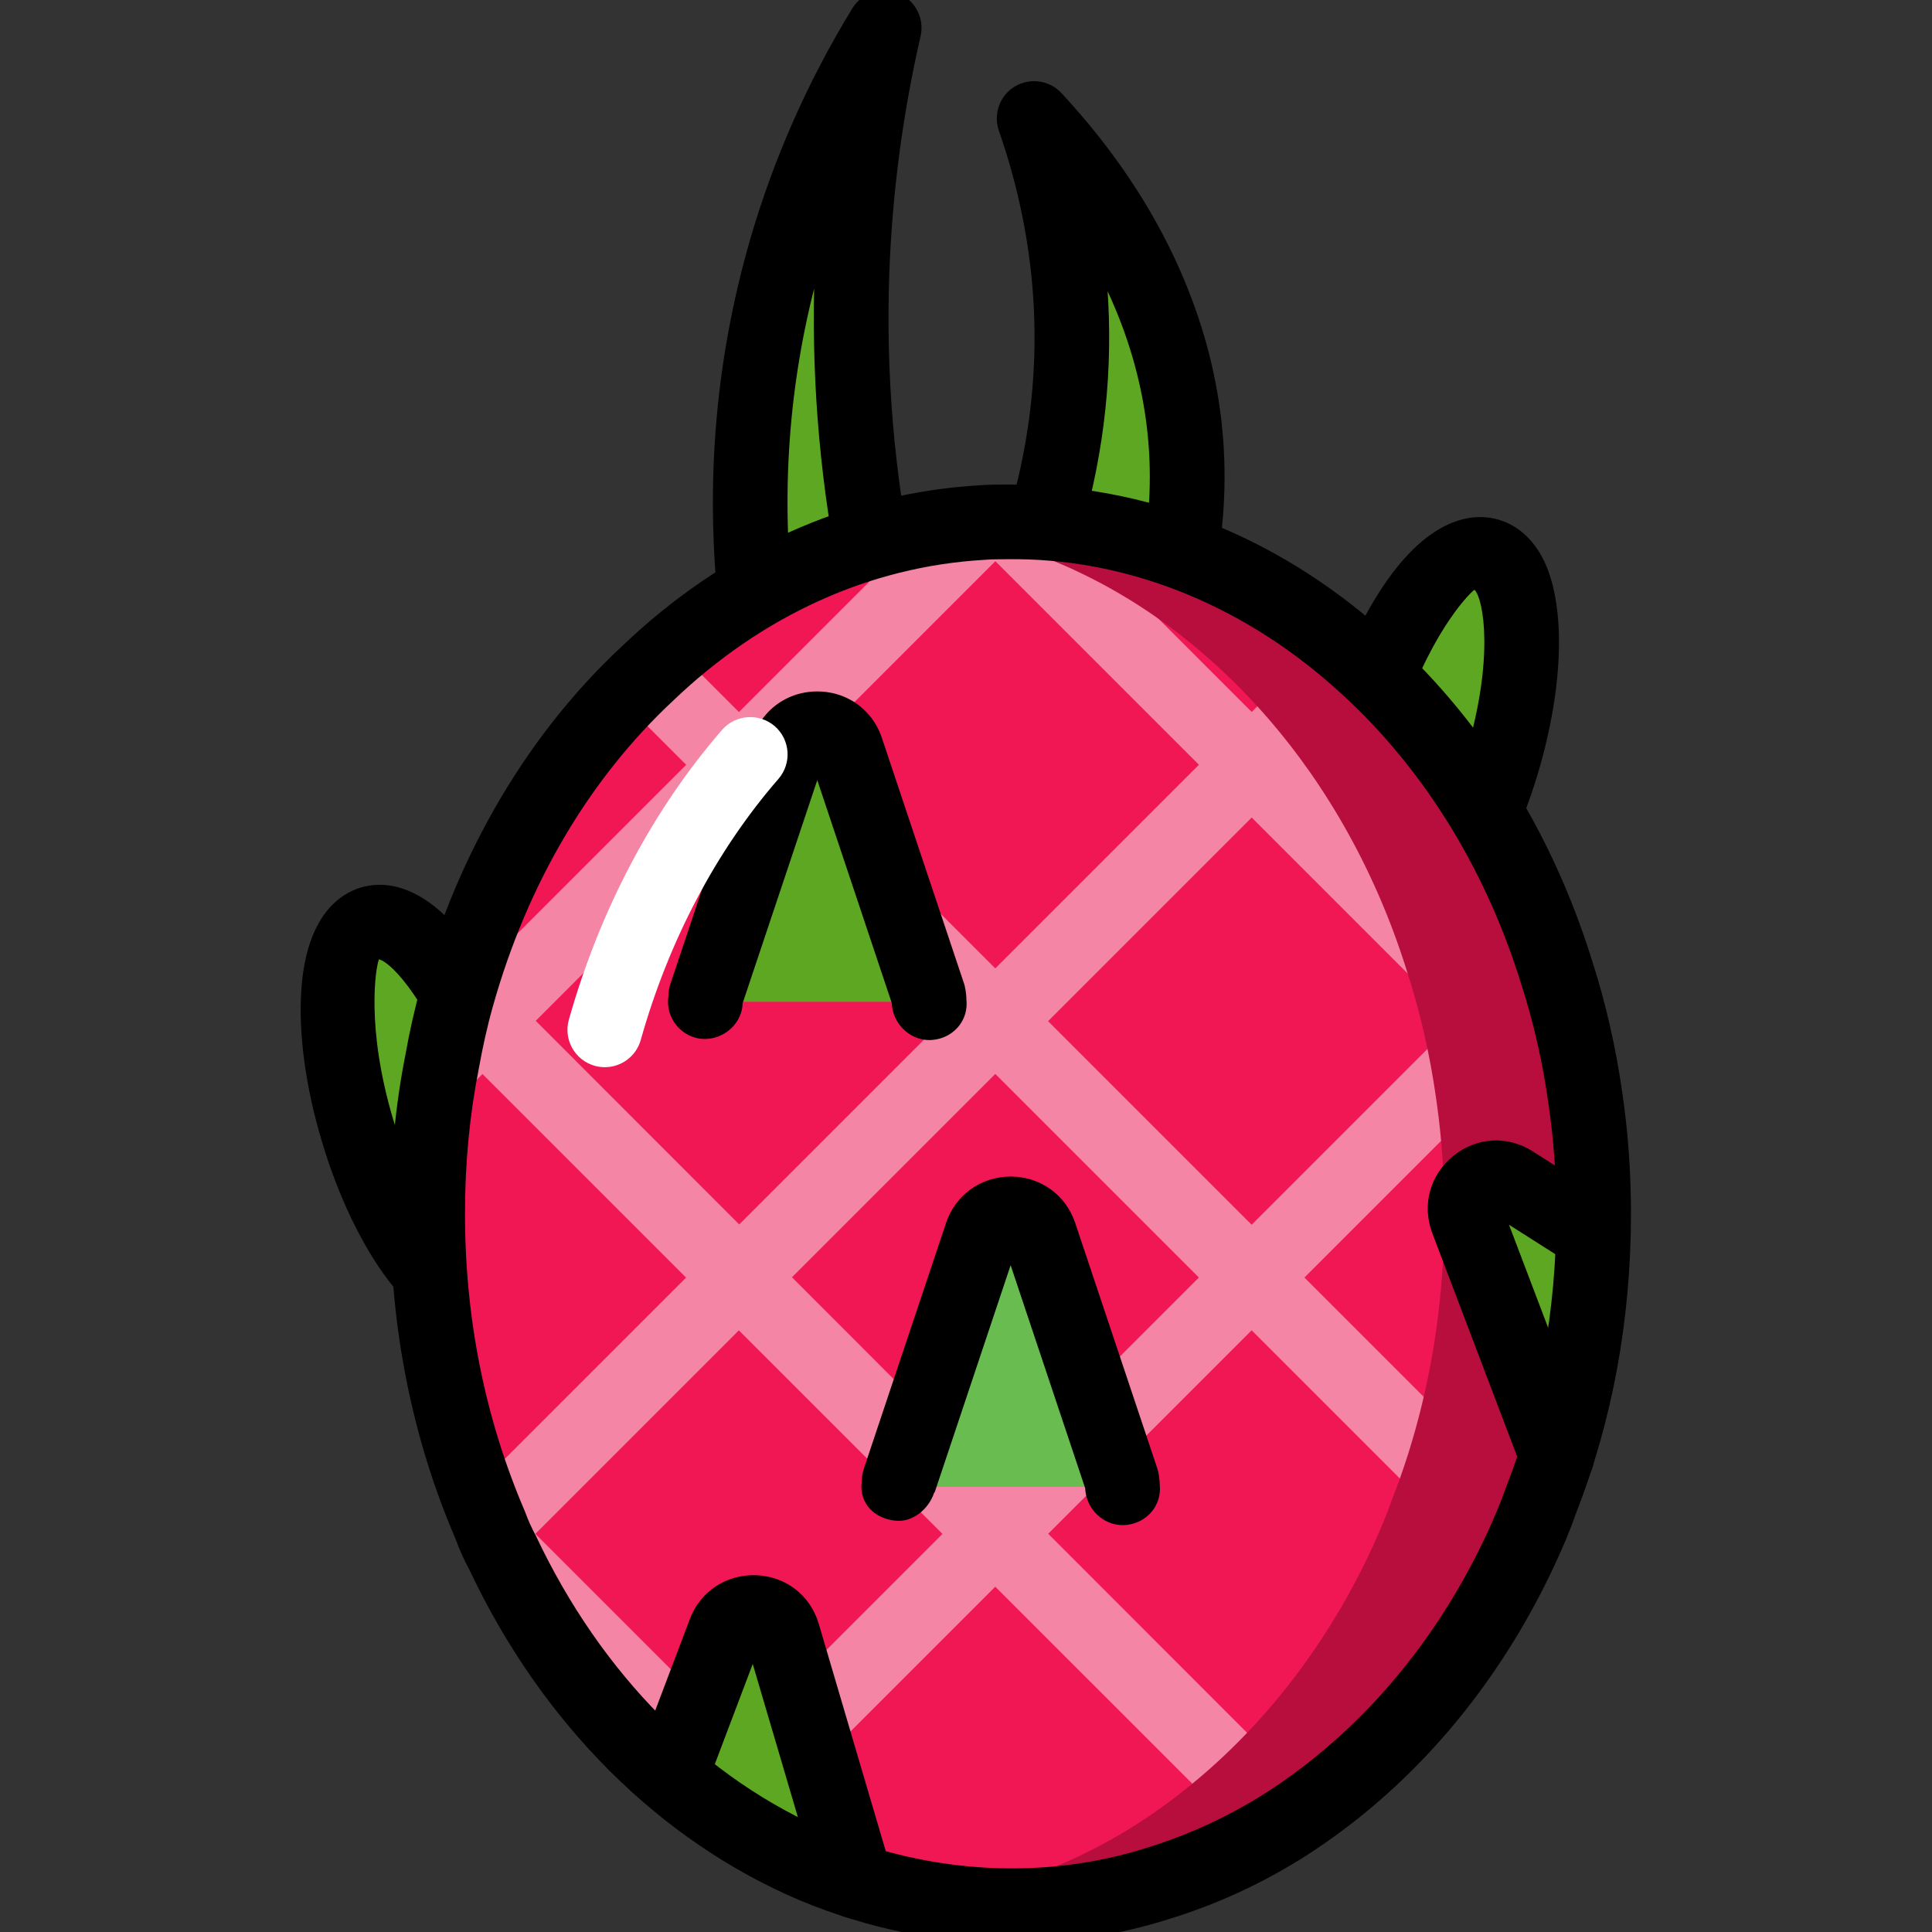 <?xml version="1.0" standalone="no"?><!DOCTYPE svg PUBLIC "-//W3C//DTD SVG 1.1//EN" "http://www.w3.org/Graphics/SVG/1.1/DTD/svg11.dtd"><svg t="1638131824169" class="icon" viewBox="0 0 1024 1024" version="1.1" xmlns="http://www.w3.org/2000/svg" p-id="1026" xmlns:xlink="http://www.w3.org/1999/xlink" width="128" height="128"><rect x="0" y="0" width="1024" height="1024" fill="#333333" stroke="none"/><defs><style type="text/css"></style></defs><path d="M189.606 599.659a103.552 38.645 73.303 1 0 74.032-22.206 103.552 38.645 73.303 1 0-74.032 22.206Z" fill="#5DA723" p-id="1027"></path><path d="M252.128 708.117c-11.627 0-28.245-5.685-46.411-29.643-13.984-18.475-26.432-44.437-35.008-73.152-8.661-28.672-12.555-57.237-11.019-80.341 2.624-40.032 20.864-51.392 31.531-54.571 10.667-3.211 32.075-3.829 56.341 28.171 13.984 18.475 26.432 44.437 35.008 73.152 14.219 47.339 15.115 91.509 2.315 115.275-6.837 12.64-16.192 17.664-22.88 19.669-2.656 0.779-5.973 1.44-9.877 1.44zM200.843 508.48c-1.589 3.861-7.221 35.627 7.733 85.483 14.955 49.813 37.141 73.227 43.861 74.624 1.589-3.861 7.221-35.627-7.733-85.483-14.955-49.813-37.131-73.237-43.861-74.624z" fill="#000000" p-id="1028"></path><path d="M729.247 492.817a38.645 103.552 16.697 1 0 59.503-198.372 38.645 103.552 16.697 1 0-59.503 198.372Z" fill="#5DA723" p-id="1029"></path><path d="M733.792 513.269c-3.36 0-6.763-0.501-10.197-1.547-10.667-3.168-28.907-14.528-31.531-54.528-1.547-23.147 2.357-51.669 11.019-80.384 8.576-28.715 21.024-54.677 35.008-73.152 24.267-31.957 45.792-31.339 56.341-28.171 6.613 1.973 16 6.997 22.837 19.627 12.789 23.723 11.936 67.893-2.283 115.275-15.584 51.829-46.731 102.88-81.195 102.88z m47.723-200.683c-3.435 2.357-25.621 25.771-40.576 75.584-14.955 49.856-9.312 81.621-4.448 86.443 3.435-2.357 25.621-25.771 40.619-75.584 14.912-49.845 9.269-81.611 4.405-86.443z m14.528 92.128h0.384-0.384z" fill="#000000" p-id="1030"></path><path d="M401.589 328.811c-5.557-43.989-8.587-114.805 15.019-196.331 14.251-49.227 34.261-88.683 52.053-117.728a685.658 685.658 0 0 0-17.12 130.656c-2.165 63.872 4.939 118.72 13.621 161.045" fill="#5DA723" p-id="1031"></path><path d="M401.557 348.608c-9.813 0-18.315-7.307-19.595-17.312-8.768-69.44-3.52-138.187 15.616-204.309 12.448-42.891 30.645-84.128 54.176-122.539 5.067-8.267 15.381-11.712 24.384-8 8.971 3.669 13.952 13.291 11.787 22.763-9.579 41.579-15.147 84.288-16.619 126.912-1.781 52.32 2.667 104.917 13.259 156.352 2.165 10.709-4.715 21.173-15.424 23.381-10.475 2.048-21.141-4.672-23.381-15.424-10.624-51.787-15.424-104.683-14.261-157.44-14.261 56.267-17.739 114.507-10.283 173.355 1.355 10.816-6.304 20.715-17.163 22.101-0.832 0.117-1.643 0.16-2.496 0.16z" fill="#000000" p-id="1032"></path><path d="M624.704 299.819c6.347-33.205 9.803-86.645-17.163-148.181-16.277-37.152-39.125-66.933-59.456-88.853 9.461 27.125 17.589 60.416 19.552 98.613 2.475 48.203-5.643 89.6-15.563 121.547" fill="#5DA723" p-id="1033"></path><path d="M624.736 319.584c-1.237 0-2.507-0.117-3.787-0.352-10.709-2.091-17.739-12.448-15.691-23.189 8.885-46.293 3.552-92.203-15.84-136.448-0.768-1.781-1.547-3.52-2.357-5.259 0.149 2.005 0.267 4.021 0.352 6.027 2.208 43.008-3.328 86.251-16.427 128.459-3.243 10.4-14.187 16.309-24.768 13.024-10.432-3.243-16.267-14.336-13.024-24.768 11.744-37.717 16.693-76.32 14.72-114.699-1.621-31.264-7.84-62.56-18.475-93.056-3.093-8.853 0.427-18.667 8.459-23.499 8.043-4.757 18.357-3.36 24.693 3.52 27.36 29.451 48.576 61.216 63.072 94.368 22.688 51.701 28.907 105.504 18.475 159.829-1.824 9.472-10.133 16.043-19.403 16.043z" fill="#000000" p-id="1034"></path><path d="M844.651 643.221c0 54.496-9.813 106.091-27.979 152.235-2.912 8.352-6.539 16.715-10.176 24.704-28.704 62.123-72.299 112.992-124.981 146.784a278.244 278.244 0 0 1-67.584 31.243c-25.067 7.989-51.232 11.989-78.475 11.989-36.331 0-71.211-7.627-103.541-21.077-70.485-29.792-129.344-89.376-165.312-165.675-2.539-4.725-4.725-9.451-6.539-14.528-21.44-49.771-33.429-106.091-33.429-165.675 0-27.616 2.539-54.496 7.627-80.299 2.176-11.989 4.725-23.616 7.989-35.243 19.253-68.299 54.496-127.52 101.003-170.763 49.045-46.869 110.091-75.936 176.576-79.936 5.088-0.363 9.813-0.363 14.891-0.363h0.725c69.035 0 132.971 26.891 184.203 72.299 47.595 41.781 84.651 99.552 105.365 166.4 6.901 21.44 11.989 43.595 15.264 66.848 2.923 19.637 4.373 40.341 4.373 61.056z" fill="#F11754" p-id="1035"></path><path d="M241.981 798.798l463.782-463.782 27.975 27.974L269.956 826.773zM367.333 945.214l443.787-443.787 27.975 27.974-443.787 443.787zM599.957 984.188l202.723-202.724 27.975 27.974-202.725 202.725zM220.195 548.848l285.751-285.751 27.974 27.974L248.171 576.822z" fill="#F485A4" p-id="1036"></path><path d="M329.255 370.933l27.975-27.973 463.246 463.246-27.974 27.975zM667.509 980.939l-445.024-444.907v-8.352l19.936-0.192 13.643-13.984L269.867 526.955 695.488 952.96zM417.835 1003.008L252.971 838.187l28.373-27.669 0.341 0.395 164.277 164.277zM520.735 290.611l27.974-27.974 305.557 305.557-27.974 27.974z" fill="#F485A4" p-id="1037"></path><path d="M840.288 582.176c-3.275-23.253-8.363-45.419-15.264-66.848-20.704-66.848-57.771-124.619-105.365-166.4-51.232-45.419-115.168-72.299-184.203-72.299h-0.725c-5.088 0-9.813 0-14.891 0.363-8.459 0.512-16.832 1.44-25.109 2.752 54.229 7.989 104.224 32.341 145.792 69.184 47.595 41.781 84.651 99.552 105.365 166.4 6.901 21.44 11.989 43.605 15.264 66.848 2.901 19.627 4.363 40.331 4.363 61.045 0 54.496-9.813 106.091-27.979 152.235-2.912 8.352-6.539 16.715-10.176 24.704-28.704 62.123-72.299 112.992-124.981 146.784a278.244 278.244 0 0 1-67.584 31.243c-12.288 3.915-24.864 6.816-37.675 8.811 12.587 1.877 25.333 3.179 38.336 3.179 27.253 0 53.408-4 78.475-11.989 23.616-7.264 46.507-17.803 67.584-31.243 52.683-33.792 96.277-84.651 124.981-146.784 3.637-7.989 7.264-16.352 10.176-24.704 18.165-46.144 27.979-97.739 27.979-152.235 0-20.715-1.451-41.419-4.363-61.045z" fill="#B70E3E" p-id="1038"></path><path d="M594.944 788.075c-0.128-1.109 0.107-2.187-0.267-3.307l-43.541-130.208c-4.971-14.869-26.005-14.869-30.987 0l-43.541 130.208c-0.373 1.12-0.139 2.197-0.267 3.307" fill="#69BD50" p-id="1039"></path><path d="M595.051 808.363c-10.048 0-18.741-8.043-19.787-18.24-0.043-0.309-0.075-0.768-0.075-1.28l-39.531-118.251-40.267 120.416-0.192-0.043c-2.901 8.928-11.595 16.149-20.832 14.997-10.859-1.12-18.816-9.045-17.696-19.936-0.043-2.24 0.501-5.6 1.237-7.733l43.477-129.995c4.981-14.955 18.432-24.651 34.24-24.693h0.043c15.808 0 29.259 9.696 34.24 24.651l43.552 130.229c0.693 2.048 1.28 6.379 1.237 8.544 1.12 10.901-6.805 20.096-17.664 21.216-0.661 0.075-1.323 0.117-1.984 0.117z" fill="#000000" p-id="1040"></path><path d="M492.459 530.944c-0.128-1.109 0.107-2.187-0.267-3.307L448.651 397.44c-4.971-14.869-26.005-14.869-30.987 0l-43.541 130.208c-0.373 1.12-0.139 2.197-0.267 3.307" fill="#5DA723" p-id="1041"></path><path d="M492.565 551.253c-10.005 0-18.699-8.043-19.787-18.197a10.123 10.123 0 0 1-0.075-1.312L433.173 413.493 393.6 531.776c-0.043 0.768-0.117 1.547-0.149 1.931-1.589 10.816-11.829 18.091-22.379 16.811-10.816-1.547-18.357-11.552-16.811-22.379 0-2.005 0.384-4.48 0.971-6.379l43.669-130.581c5.024-14.997 18.475-24.693 34.283-24.693s29.259 9.696 34.24 24.651l43.552 130.229c0.693 2.048 1.28 6.336 1.237 8.544 1.163 10.859-6.72 20.053-17.579 21.216-0.715 0.096-1.365 0.128-2.069 0.128z" fill="#000000" p-id="1042"></path><path d="M453.525 997.067l-25.067-84.651-13.44-46.144c-4.363-14.901-25.429-15.627-30.88-1.088l-20.715 54.859-7.989 21.077" fill="#5DA723" p-id="1043"></path><path d="M453.536 1016.843c-8.544 0-16.427-5.568-18.976-14.187l-35.595-120.725-25.045 66.197c-3.904 10.24-15.381 15.189-25.547 11.477-10.197-3.904-15.339-15.307-11.477-25.547l28.715-75.861c5.483-14.688 19.317-23.808 35.093-23.307 15.808 0.576 28.864 10.709 33.269 25.813l38.528 130.731c3.093 10.475-2.859 21.483-13.376 24.576-1.835 0.565-3.733 0.832-5.589 0.832z m-50.848-144.725l-0.043 0.043 0.043-0.043z" fill="#000000" p-id="1044"></path><path d="M825.205 771.808l-47.595-125.344c-5.451-14.528 10.901-27.979 23.979-19.616l42.869 27.253" fill="#5DA723" p-id="1045"></path><path d="M825.216 791.584c-7.957 0-15.499-4.864-18.507-12.757l-47.605-125.323c-5.568-14.837-1.163-30.88 11.168-40.843 12.288-9.973 28.747-10.933 41.963-2.507l42.859 27.243c9.195 5.877 11.936 18.091 6.069 27.317-5.835 9.237-18.123 11.904-27.317 6.069l-34.048-21.643L843.733 764.768c3.861 10.24-1.28 21.643-11.477 25.547-2.325 0.843-4.683 1.269-7.04 1.269z" fill="#000000" p-id="1046"></path><path d="M535.467 1029.941c-37.717 0-75.125-7.616-111.179-22.571-74.859-31.648-137.152-93.984-175.563-175.52-2.549-4.597-5.141-10.283-7.307-16.267-22.763-52.864-34.549-111.221-34.549-172.352 0-29.056 2.709-57.344 8-84.128 2.208-12.288 4.907-24.544 8.352-36.789 20.171-71.605 57.035-133.824 106.539-179.893 53.909-51.509 119.296-81.003 188.896-85.173 5.259-0.427 10.475-0.427 16.075-0.427 72.768 0 141.013 26.741 198.091 77.291 51.008 44.864 89.461 105.504 111.104 175.328 7.147 22.144 12.523 45.76 15.957 69.941 3.019 20.48 4.565 42.005 4.565 63.84 0 56.341-9.888 109.984-29.365 159.488-2.784 8.149-6.645 17.077-10.549 25.621-30.261 65.461-76.011 119.136-132.352 155.275-22.603 14.379-46.955 25.664-72.384 33.461-26.709 8.555-55.115 12.875-84.331 12.875z m-1.504-733.547c-4.64 0-8.501 0-12.597 0.352-60.437 3.595-117.205 29.365-164.427 74.464C312.533 412.523 279.531 468.437 261.333 533.056c-3.125 11.019-5.525 22.027-7.573 33.387-4.864 24.576-7.307 50.315-7.307 76.789 0 55.723 10.709 108.821 31.765 157.867 1.931 5.259 3.744 9.077 5.792 12.907 34.784 73.696 89.845 129.067 155.584 156.853 55.189 22.955 115.701 25.312 168.331 8.459 22.293-6.837 43.403-16.619 62.955-29.056 49.931-32.032 90.656-79.915 117.675-138.421 3.328-7.339 6.72-15.115 9.429-22.88 17.931-45.6 26.901-94.368 26.901-145.728 0-19.936-1.387-39.499-4.171-58.155-3.125-22.411-7.883-43.168-14.496-63.691-19.552-63.072-53.984-117.515-99.584-157.589-50.176-44.48-111.349-68.245-172.672-67.403z" fill="#000000" p-id="1047"></path><path d="M320.565 565.632c-1.781 0-3.595-0.235-5.376-0.736-10.507-2.976-16.651-13.909-13.685-24.427 16.427-58.24 44.523-111.371 81.195-153.611 7.221-8.235 19.669-9.077 27.936-1.973 8.235 7.189 9.12 19.669 1.973 27.936-32.928 37.867-58.155 85.717-73.003 138.389-2.464 8.747-10.389 14.421-19.04 14.421z" fill="#FFFFFF" p-id="1048"></path></svg>